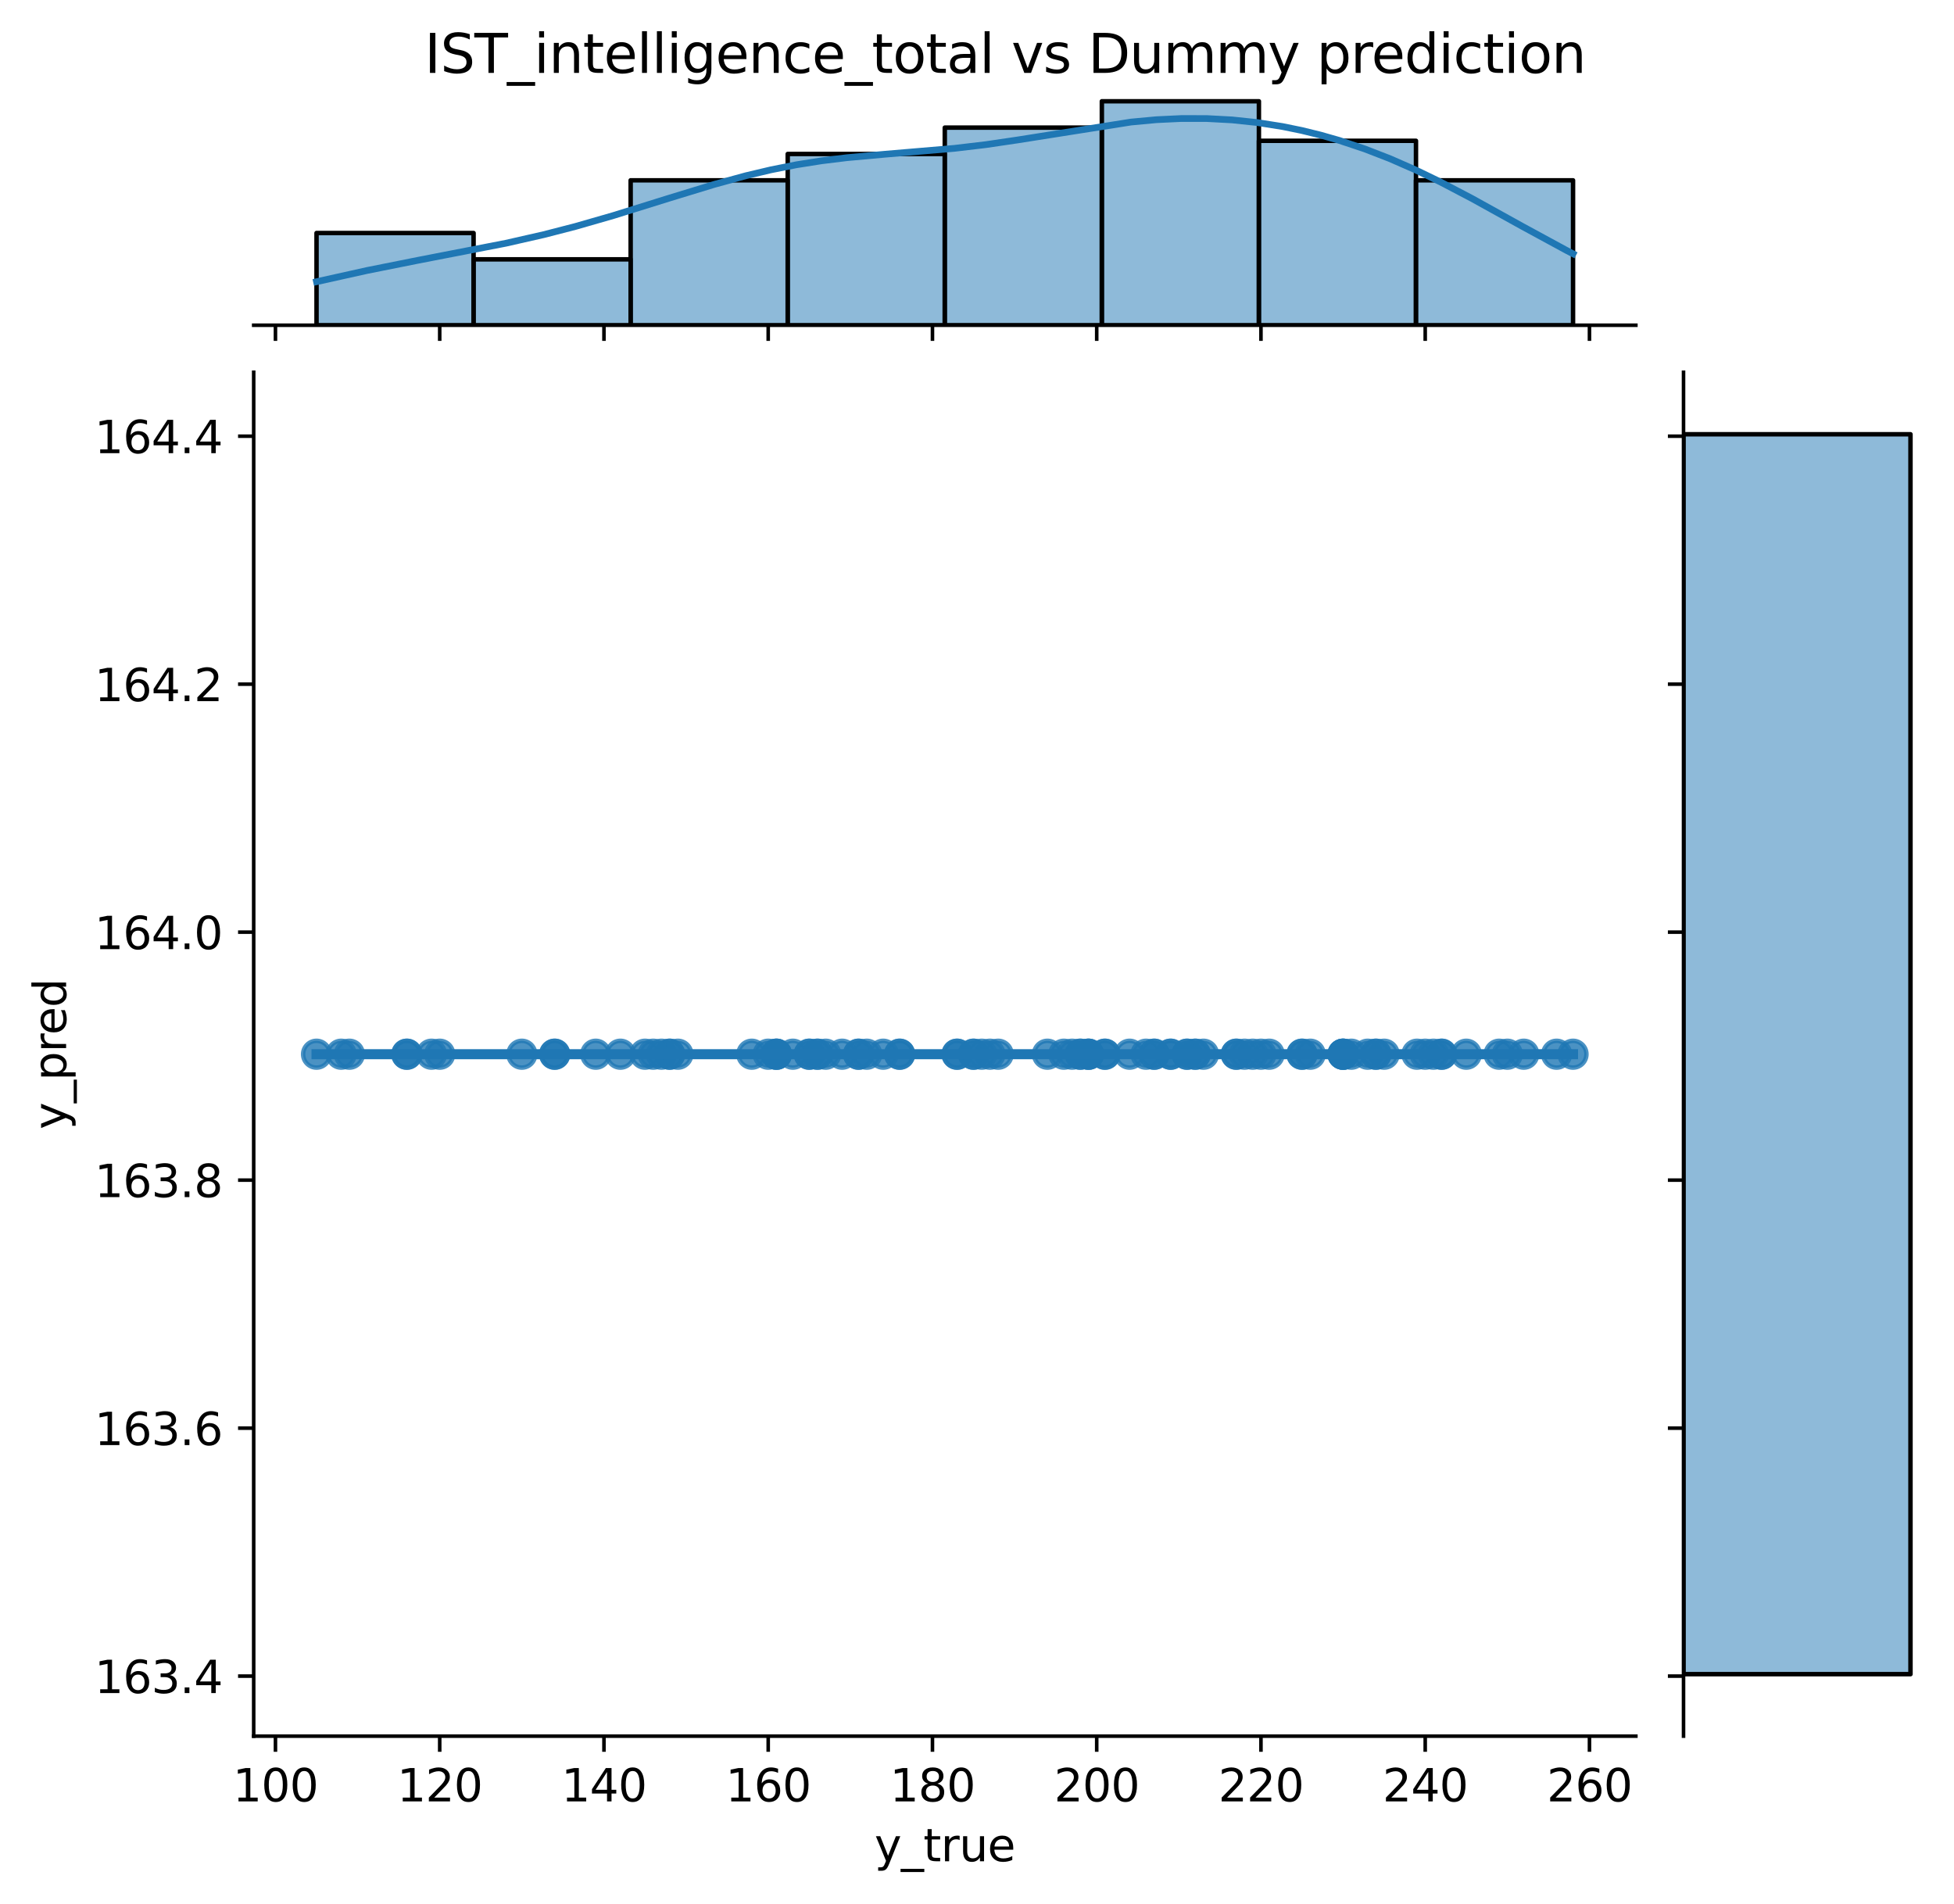 <?xml version="1.0" encoding="utf-8" standalone="no"?>
<!DOCTYPE svg PUBLIC "-//W3C//DTD SVG 1.1//EN"
  "http://www.w3.org/Graphics/SVG/1.1/DTD/svg11.dtd">
<svg xmlns:xlink="http://www.w3.org/1999/xlink" width="437.363pt" height="426.156pt" viewBox="0 0 437.363 426.156" xmlns="http://www.w3.org/2000/svg" version="1.1">
 <defs>
  <style type="text/css">*{stroke-linejoin: round; stroke-linecap: butt}</style>
 </defs>
 <g id="figure_1">
  <g id="patch_1">
   <path d="M 0 426.156 
L 437.363 426.156 
L 437.363 0 
L 0 0 
z
" style="fill: #ffffff"/>
  </g>
  <g id="axes_1">
   <g id="patch_2">
    <path d="M 56.784 388.6 
L 366.155 388.6 
L 366.155 83.321 
L 56.784 83.321 
z
" style="fill: #ffffff"/>
   </g>
   <g id="PathCollection_1">
    <defs>
     <path id="mf4248e9859" d="M 0 3 
C 0.796 3 1.559 2.684 2.121 2.121 
C 2.684 1.559 3 0.796 3 0 
C 3 -0.796 2.684 -1.559 2.121 -2.121 
C 1.559 -2.684 0.796 -3 0 -3 
C -0.796 -3 -1.559 -2.684 -2.121 -2.121 
C -2.684 -1.559 -3 -0.796 -3 0 
C -3 0.796 -2.684 1.559 -2.121 2.121 
C -1.559 2.684 -0.796 3 0 3 
z
" style="stroke: #1f77b4; stroke-opacity: 0.8"/>
    </defs>
    <g clip-path="url(#p739bf7dec8)">
     <use xlink:href="#mf4248e9859" x="320.843" y="235.961" style="fill: #1f77b4; fill-opacity: 0.8; stroke: #1f77b4; stroke-opacity: 0.8"/>
     <use xlink:href="#mf4248e9859" x="184.816" y="235.961" style="fill: #1f77b4; fill-opacity: 0.8; stroke: #1f77b4; stroke-opacity: 0.8"/>
     <use xlink:href="#mf4248e9859" x="239.962" y="235.961" style="fill: #1f77b4; fill-opacity: 0.8; stroke: #1f77b4; stroke-opacity: 0.8"/>
     <use xlink:href="#mf4248e9859" x="238.124" y="235.961" style="fill: #1f77b4; fill-opacity: 0.8; stroke: #1f77b4; stroke-opacity: 0.8"/>
     <use xlink:href="#mf4248e9859" x="322.682" y="235.961" style="fill: #1f77b4; fill-opacity: 0.8; stroke: #1f77b4; stroke-opacity: 0.8"/>
     <use xlink:href="#mf4248e9859" x="148.052" y="235.961" style="fill: #1f77b4; fill-opacity: 0.8; stroke: #1f77b4; stroke-opacity: 0.8"/>
     <use xlink:href="#mf4248e9859" x="335.549" y="235.961" style="fill: #1f77b4; fill-opacity: 0.8; stroke: #1f77b4; stroke-opacity: 0.8"/>
     <use xlink:href="#mf4248e9859" x="300.623" y="235.961" style="fill: #1f77b4; fill-opacity: 0.8; stroke: #1f77b4; stroke-opacity: 0.8"/>
     <use xlink:href="#mf4248e9859" x="151.728" y="235.961" style="fill: #1f77b4; fill-opacity: 0.8; stroke: #1f77b4; stroke-opacity: 0.8"/>
     <use xlink:href="#mf4248e9859" x="91.067" y="235.961" style="fill: #1f77b4; fill-opacity: 0.8; stroke: #1f77b4; stroke-opacity: 0.8"/>
     <use xlink:href="#mf4248e9859" x="177.463" y="235.961" style="fill: #1f77b4; fill-opacity: 0.8; stroke: #1f77b4; stroke-opacity: 0.8"/>
     <use xlink:href="#mf4248e9859" x="280.403" y="235.961" style="fill: #1f77b4; fill-opacity: 0.8; stroke: #1f77b4; stroke-opacity: 0.8"/>
     <use xlink:href="#mf4248e9859" x="201.36" y="235.961" style="fill: #1f77b4; fill-opacity: 0.8; stroke: #1f77b4; stroke-opacity: 0.8"/>
     <use xlink:href="#mf4248e9859" x="276.726" y="235.961" style="fill: #1f77b4; fill-opacity: 0.8; stroke: #1f77b4; stroke-opacity: 0.8"/>
     <use xlink:href="#mf4248e9859" x="309.814" y="235.961" style="fill: #1f77b4; fill-opacity: 0.8; stroke: #1f77b4; stroke-opacity: 0.8"/>
     <use xlink:href="#mf4248e9859" x="76.361" y="235.961" style="fill: #1f77b4; fill-opacity: 0.8; stroke: #1f77b4; stroke-opacity: 0.8"/>
     <use xlink:href="#mf4248e9859" x="252.83" y="235.961" style="fill: #1f77b4; fill-opacity: 0.8; stroke: #1f77b4; stroke-opacity: 0.8"/>
     <use xlink:href="#mf4248e9859" x="337.387" y="235.961" style="fill: #1f77b4; fill-opacity: 0.8; stroke: #1f77b4; stroke-opacity: 0.8"/>
     <use xlink:href="#mf4248e9859" x="234.447" y="235.961" style="fill: #1f77b4; fill-opacity: 0.8; stroke: #1f77b4; stroke-opacity: 0.8"/>
     <use xlink:href="#mf4248e9859" x="78.2" y="235.961" style="fill: #1f77b4; fill-opacity: 0.8; stroke: #1f77b4; stroke-opacity: 0.8"/>
     <use xlink:href="#mf4248e9859" x="201.36" y="235.961" style="fill: #1f77b4; fill-opacity: 0.8; stroke: #1f77b4; stroke-opacity: 0.8"/>
     <use xlink:href="#mf4248e9859" x="278.565" y="235.961" style="fill: #1f77b4; fill-opacity: 0.8; stroke: #1f77b4; stroke-opacity: 0.8"/>
     <use xlink:href="#mf4248e9859" x="197.683" y="235.961" style="fill: #1f77b4; fill-opacity: 0.8; stroke: #1f77b4; stroke-opacity: 0.8"/>
     <use xlink:href="#mf4248e9859" x="171.948" y="235.961" style="fill: #1f77b4; fill-opacity: 0.8; stroke: #1f77b4; stroke-opacity: 0.8"/>
     <use xlink:href="#mf4248e9859" x="267.535" y="235.961" style="fill: #1f77b4; fill-opacity: 0.8; stroke: #1f77b4; stroke-opacity: 0.8"/>
     <use xlink:href="#mf4248e9859" x="194.007" y="235.961" style="fill: #1f77b4; fill-opacity: 0.8; stroke: #1f77b4; stroke-opacity: 0.8"/>
     <use xlink:href="#mf4248e9859" x="182.978" y="235.961" style="fill: #1f77b4; fill-opacity: 0.8; stroke: #1f77b4; stroke-opacity: 0.8"/>
     <use xlink:href="#mf4248e9859" x="214.227" y="235.961" style="fill: #1f77b4; fill-opacity: 0.8; stroke: #1f77b4; stroke-opacity: 0.8"/>
     <use xlink:href="#mf4248e9859" x="149.89" y="235.961" style="fill: #1f77b4; fill-opacity: 0.8; stroke: #1f77b4; stroke-opacity: 0.8"/>
     <use xlink:href="#mf4248e9859" x="276.726" y="235.961" style="fill: #1f77b4; fill-opacity: 0.8; stroke: #1f77b4; stroke-opacity: 0.8"/>
     <use xlink:href="#mf4248e9859" x="300.623" y="235.961" style="fill: #1f77b4; fill-opacity: 0.8; stroke: #1f77b4; stroke-opacity: 0.8"/>
     <use xlink:href="#mf4248e9859" x="300.623" y="235.961" style="fill: #1f77b4; fill-opacity: 0.8; stroke: #1f77b4; stroke-opacity: 0.8"/>
     <use xlink:href="#mf4248e9859" x="173.787" y="235.961" style="fill: #1f77b4; fill-opacity: 0.8; stroke: #1f77b4; stroke-opacity: 0.8"/>
     <use xlink:href="#mf4248e9859" x="243.639" y="235.961" style="fill: #1f77b4; fill-opacity: 0.8; stroke: #1f77b4; stroke-opacity: 0.8"/>
     <use xlink:href="#mf4248e9859" x="307.976" y="235.961" style="fill: #1f77b4; fill-opacity: 0.8; stroke: #1f77b4; stroke-opacity: 0.8"/>
     <use xlink:href="#mf4248e9859" x="317.167" y="235.961" style="fill: #1f77b4; fill-opacity: 0.8; stroke: #1f77b4; stroke-opacity: 0.8"/>
     <use xlink:href="#mf4248e9859" x="293.27" y="235.961" style="fill: #1f77b4; fill-opacity: 0.8; stroke: #1f77b4; stroke-opacity: 0.8"/>
     <use xlink:href="#mf4248e9859" x="319.005" y="235.961" style="fill: #1f77b4; fill-opacity: 0.8; stroke: #1f77b4; stroke-opacity: 0.8"/>
     <use xlink:href="#mf4248e9859" x="149.89" y="235.961" style="fill: #1f77b4; fill-opacity: 0.8; stroke: #1f77b4; stroke-opacity: 0.8"/>
     <use xlink:href="#mf4248e9859" x="307.976" y="235.961" style="fill: #1f77b4; fill-opacity: 0.8; stroke: #1f77b4; stroke-opacity: 0.8"/>
     <use xlink:href="#mf4248e9859" x="291.432" y="235.961" style="fill: #1f77b4; fill-opacity: 0.8; stroke: #1f77b4; stroke-opacity: 0.8"/>
     <use xlink:href="#mf4248e9859" x="267.535" y="235.961" style="fill: #1f77b4; fill-opacity: 0.8; stroke: #1f77b4; stroke-opacity: 0.8"/>
     <use xlink:href="#mf4248e9859" x="124.155" y="235.961" style="fill: #1f77b4; fill-opacity: 0.8; stroke: #1f77b4; stroke-opacity: 0.8"/>
     <use xlink:href="#mf4248e9859" x="223.418" y="235.961" style="fill: #1f77b4; fill-opacity: 0.8; stroke: #1f77b4; stroke-opacity: 0.8"/>
     <use xlink:href="#mf4248e9859" x="262.021" y="235.961" style="fill: #1f77b4; fill-opacity: 0.8; stroke: #1f77b4; stroke-opacity: 0.8"/>
     <use xlink:href="#mf4248e9859" x="322.682" y="235.961" style="fill: #1f77b4; fill-opacity: 0.8; stroke: #1f77b4; stroke-opacity: 0.8"/>
     <use xlink:href="#mf4248e9859" x="241.8" y="235.961" style="fill: #1f77b4; fill-opacity: 0.8; stroke: #1f77b4; stroke-opacity: 0.8"/>
     <use xlink:href="#mf4248e9859" x="181.139" y="235.961" style="fill: #1f77b4; fill-opacity: 0.8; stroke: #1f77b4; stroke-opacity: 0.8"/>
     <use xlink:href="#mf4248e9859" x="352.093" y="235.961" style="fill: #1f77b4; fill-opacity: 0.8; stroke: #1f77b4; stroke-opacity: 0.8"/>
     <use xlink:href="#mf4248e9859" x="262.021" y="235.961" style="fill: #1f77b4; fill-opacity: 0.8; stroke: #1f77b4; stroke-opacity: 0.8"/>
     <use xlink:href="#mf4248e9859" x="243.639" y="235.961" style="fill: #1f77b4; fill-opacity: 0.8; stroke: #1f77b4; stroke-opacity: 0.8"/>
     <use xlink:href="#mf4248e9859" x="247.315" y="235.961" style="fill: #1f77b4; fill-opacity: 0.8; stroke: #1f77b4; stroke-opacity: 0.8"/>
     <use xlink:href="#mf4248e9859" x="328.196" y="235.961" style="fill: #1f77b4; fill-opacity: 0.8; stroke: #1f77b4; stroke-opacity: 0.8"/>
     <use xlink:href="#mf4248e9859" x="256.506" y="235.961" style="fill: #1f77b4; fill-opacity: 0.8; stroke: #1f77b4; stroke-opacity: 0.8"/>
     <use xlink:href="#mf4248e9859" x="258.344" y="235.961" style="fill: #1f77b4; fill-opacity: 0.8; stroke: #1f77b4; stroke-opacity: 0.8"/>
     <use xlink:href="#mf4248e9859" x="181.139" y="235.961" style="fill: #1f77b4; fill-opacity: 0.8; stroke: #1f77b4; stroke-opacity: 0.8"/>
     <use xlink:href="#mf4248e9859" x="214.227" y="235.961" style="fill: #1f77b4; fill-opacity: 0.8; stroke: #1f77b4; stroke-opacity: 0.8"/>
     <use xlink:href="#mf4248e9859" x="146.213" y="235.961" style="fill: #1f77b4; fill-opacity: 0.8; stroke: #1f77b4; stroke-opacity: 0.8"/>
     <use xlink:href="#mf4248e9859" x="241.8" y="235.961" style="fill: #1f77b4; fill-opacity: 0.8; stroke: #1f77b4; stroke-opacity: 0.8"/>
     <use xlink:href="#mf4248e9859" x="291.432" y="235.961" style="fill: #1f77b4; fill-opacity: 0.8; stroke: #1f77b4; stroke-opacity: 0.8"/>
     <use xlink:href="#mf4248e9859" x="96.582" y="235.961" style="fill: #1f77b4; fill-opacity: 0.8; stroke: #1f77b4; stroke-opacity: 0.8"/>
     <use xlink:href="#mf4248e9859" x="217.904" y="235.961" style="fill: #1f77b4; fill-opacity: 0.8; stroke: #1f77b4; stroke-opacity: 0.8"/>
     <use xlink:href="#mf4248e9859" x="70.847" y="235.961" style="fill: #1f77b4; fill-opacity: 0.8; stroke: #1f77b4; stroke-opacity: 0.8"/>
     <use xlink:href="#mf4248e9859" x="282.241" y="235.961" style="fill: #1f77b4; fill-opacity: 0.8; stroke: #1f77b4; stroke-opacity: 0.8"/>
     <use xlink:href="#mf4248e9859" x="91.067" y="235.961" style="fill: #1f77b4; fill-opacity: 0.8; stroke: #1f77b4; stroke-opacity: 0.8"/>
     <use xlink:href="#mf4248e9859" x="192.169" y="235.961" style="fill: #1f77b4; fill-opacity: 0.8; stroke: #1f77b4; stroke-opacity: 0.8"/>
     <use xlink:href="#mf4248e9859" x="192.169" y="235.961" style="fill: #1f77b4; fill-opacity: 0.8; stroke: #1f77b4; stroke-opacity: 0.8"/>
     <use xlink:href="#mf4248e9859" x="341.064" y="235.961" style="fill: #1f77b4; fill-opacity: 0.8; stroke: #1f77b4; stroke-opacity: 0.8"/>
     <use xlink:href="#mf4248e9859" x="188.492" y="235.961" style="fill: #1f77b4; fill-opacity: 0.8; stroke: #1f77b4; stroke-opacity: 0.8"/>
     <use xlink:href="#mf4248e9859" x="348.417" y="235.961" style="fill: #1f77b4; fill-opacity: 0.8; stroke: #1f77b4; stroke-opacity: 0.8"/>
     <use xlink:href="#mf4248e9859" x="173.787" y="235.961" style="fill: #1f77b4; fill-opacity: 0.8; stroke: #1f77b4; stroke-opacity: 0.8"/>
     <use xlink:href="#mf4248e9859" x="98.42" y="235.961" style="fill: #1f77b4; fill-opacity: 0.8; stroke: #1f77b4; stroke-opacity: 0.8"/>
     <use xlink:href="#mf4248e9859" x="168.272" y="235.961" style="fill: #1f77b4; fill-opacity: 0.8; stroke: #1f77b4; stroke-opacity: 0.8"/>
     <use xlink:href="#mf4248e9859" x="302.461" y="235.961" style="fill: #1f77b4; fill-opacity: 0.8; stroke: #1f77b4; stroke-opacity: 0.8"/>
     <use xlink:href="#mf4248e9859" x="182.978" y="235.961" style="fill: #1f77b4; fill-opacity: 0.8; stroke: #1f77b4; stroke-opacity: 0.8"/>
     <use xlink:href="#mf4248e9859" x="269.374" y="235.961" style="fill: #1f77b4; fill-opacity: 0.8; stroke: #1f77b4; stroke-opacity: 0.8"/>
     <use xlink:href="#mf4248e9859" x="247.315" y="235.961" style="fill: #1f77b4; fill-opacity: 0.8; stroke: #1f77b4; stroke-opacity: 0.8"/>
     <use xlink:href="#mf4248e9859" x="124.155" y="235.961" style="fill: #1f77b4; fill-opacity: 0.8; stroke: #1f77b4; stroke-opacity: 0.8"/>
     <use xlink:href="#mf4248e9859" x="144.375" y="235.961" style="fill: #1f77b4; fill-opacity: 0.8; stroke: #1f77b4; stroke-opacity: 0.8"/>
     <use xlink:href="#mf4248e9859" x="116.802" y="235.961" style="fill: #1f77b4; fill-opacity: 0.8; stroke: #1f77b4; stroke-opacity: 0.8"/>
     <use xlink:href="#mf4248e9859" x="243.639" y="235.961" style="fill: #1f77b4; fill-opacity: 0.8; stroke: #1f77b4; stroke-opacity: 0.8"/>
     <use xlink:href="#mf4248e9859" x="265.697" y="235.961" style="fill: #1f77b4; fill-opacity: 0.8; stroke: #1f77b4; stroke-opacity: 0.8"/>
     <use xlink:href="#mf4248e9859" x="300.623" y="235.961" style="fill: #1f77b4; fill-opacity: 0.8; stroke: #1f77b4; stroke-opacity: 0.8"/>
     <use xlink:href="#mf4248e9859" x="138.861" y="235.961" style="fill: #1f77b4; fill-opacity: 0.8; stroke: #1f77b4; stroke-opacity: 0.8"/>
     <use xlink:href="#mf4248e9859" x="306.138" y="235.961" style="fill: #1f77b4; fill-opacity: 0.8; stroke: #1f77b4; stroke-opacity: 0.8"/>
     <use xlink:href="#mf4248e9859" x="173.787" y="235.961" style="fill: #1f77b4; fill-opacity: 0.8; stroke: #1f77b4; stroke-opacity: 0.8"/>
     <use xlink:href="#mf4248e9859" x="219.742" y="235.961" style="fill: #1f77b4; fill-opacity: 0.8; stroke: #1f77b4; stroke-opacity: 0.8"/>
     <use xlink:href="#mf4248e9859" x="133.346" y="235.961" style="fill: #1f77b4; fill-opacity: 0.8; stroke: #1f77b4; stroke-opacity: 0.8"/>
     <use xlink:href="#mf4248e9859" x="258.344" y="235.961" style="fill: #1f77b4; fill-opacity: 0.8; stroke: #1f77b4; stroke-opacity: 0.8"/>
     <use xlink:href="#mf4248e9859" x="217.904" y="235.961" style="fill: #1f77b4; fill-opacity: 0.8; stroke: #1f77b4; stroke-opacity: 0.8"/>
     <use xlink:href="#mf4248e9859" x="284.079" y="235.961" style="fill: #1f77b4; fill-opacity: 0.8; stroke: #1f77b4; stroke-opacity: 0.8"/>
     <use xlink:href="#mf4248e9859" x="221.58" y="235.961" style="fill: #1f77b4; fill-opacity: 0.8; stroke: #1f77b4; stroke-opacity: 0.8"/>
     <use xlink:href="#mf4248e9859" x="265.697" y="235.961" style="fill: #1f77b4; fill-opacity: 0.8; stroke: #1f77b4; stroke-opacity: 0.8"/>
    </g>
   </g>
   <g id="PolyCollection_1">
    <path d="M 70.847 235.961 
L 70.847 235.961 
L 73.688 235.961 
L 76.528 235.961 
L 79.369 235.961 
L 82.21 235.961 
L 85.051 235.961 
L 87.892 235.961 
L 90.733 235.961 
L 93.574 235.961 
L 96.415 235.961 
L 99.255 235.961 
L 102.096 235.961 
L 104.937 235.961 
L 107.778 235.961 
L 110.619 235.961 
L 113.46 235.961 
L 116.301 235.961 
L 119.142 235.961 
L 121.982 235.961 
L 124.823 235.961 
L 127.664 235.961 
L 130.505 235.961 
L 133.346 235.961 
L 136.187 235.961 
L 139.028 235.961 
L 141.868 235.961 
L 144.709 235.961 
L 147.55 235.961 
L 150.391 235.961 
L 153.232 235.961 
L 156.073 235.961 
L 158.914 235.961 
L 161.755 235.961 
L 164.595 235.961 
L 167.436 235.961 
L 170.277 235.961 
L 173.118 235.961 
L 175.959 235.961 
L 178.8 235.961 
L 181.641 235.961 
L 184.482 235.961 
L 187.322 235.961 
L 190.163 235.961 
L 193.004 235.961 
L 195.845 235.961 
L 198.686 235.961 
L 201.527 235.961 
L 204.368 235.961 
L 207.209 235.961 
L 210.049 235.961 
L 212.89 235.961 
L 215.731 235.961 
L 218.572 235.961 
L 221.413 235.961 
L 224.254 235.961 
L 227.095 235.961 
L 229.936 235.961 
L 232.776 235.961 
L 235.617 235.961 
L 238.458 235.961 
L 241.299 235.961 
L 244.14 235.961 
L 246.981 235.961 
L 249.822 235.961 
L 252.663 235.961 
L 255.503 235.961 
L 258.344 235.961 
L 261.185 235.961 
L 264.026 235.961 
L 266.867 235.961 
L 269.708 235.961 
L 272.549 235.961 
L 275.389 235.961 
L 278.23 235.961 
L 281.071 235.961 
L 283.912 235.961 
L 286.753 235.961 
L 289.594 235.961 
L 292.435 235.961 
L 295.276 235.961 
L 298.116 235.961 
L 300.957 235.961 
L 303.798 235.961 
L 306.639 235.961 
L 309.48 235.961 
L 312.321 235.961 
L 315.162 235.961 
L 318.003 235.961 
L 320.843 235.961 
L 323.684 235.961 
L 326.525 235.961 
L 329.366 235.961 
L 332.207 235.961 
L 335.048 235.961 
L 337.889 235.961 
L 340.73 235.961 
L 343.57 235.961 
L 346.411 235.961 
L 349.252 235.961 
L 352.093 235.961 
L 352.093 235.961 
L 352.093 235.961 
L 349.252 235.961 
L 346.411 235.961 
L 343.57 235.961 
L 340.73 235.961 
L 337.889 235.961 
L 335.048 235.961 
L 332.207 235.961 
L 329.366 235.961 
L 326.525 235.961 
L 323.684 235.961 
L 320.843 235.961 
L 318.003 235.961 
L 315.162 235.961 
L 312.321 235.961 
L 309.48 235.961 
L 306.639 235.961 
L 303.798 235.961 
L 300.957 235.961 
L 298.116 235.961 
L 295.276 235.961 
L 292.435 235.961 
L 289.594 235.961 
L 286.753 235.961 
L 283.912 235.961 
L 281.071 235.961 
L 278.23 235.961 
L 275.389 235.961 
L 272.549 235.961 
L 269.708 235.961 
L 266.867 235.961 
L 264.026 235.961 
L 261.185 235.961 
L 258.344 235.961 
L 255.503 235.961 
L 252.663 235.961 
L 249.822 235.961 
L 246.981 235.961 
L 244.14 235.961 
L 241.299 235.961 
L 238.458 235.961 
L 235.617 235.961 
L 232.776 235.961 
L 229.936 235.961 
L 227.095 235.961 
L 224.254 235.961 
L 221.413 235.961 
L 218.572 235.961 
L 215.731 235.961 
L 212.89 235.961 
L 210.049 235.961 
L 207.209 235.961 
L 204.368 235.961 
L 201.527 235.961 
L 198.686 235.961 
L 195.845 235.961 
L 193.004 235.961 
L 190.163 235.961 
L 187.322 235.961 
L 184.482 235.961 
L 181.641 235.961 
L 178.8 235.961 
L 175.959 235.961 
L 173.118 235.961 
L 170.277 235.961 
L 167.436 235.961 
L 164.595 235.961 
L 161.755 235.961 
L 158.914 235.961 
L 156.073 235.961 
L 153.232 235.961 
L 150.391 235.961 
L 147.55 235.961 
L 144.709 235.961 
L 141.868 235.961 
L 139.028 235.961 
L 136.187 235.961 
L 133.346 235.961 
L 130.505 235.961 
L 127.664 235.961 
L 124.823 235.961 
L 121.982 235.961 
L 119.142 235.961 
L 116.301 235.961 
L 113.46 235.961 
L 110.619 235.961 
L 107.778 235.961 
L 104.937 235.961 
L 102.096 235.961 
L 99.255 235.961 
L 96.415 235.961 
L 93.574 235.961 
L 90.733 235.961 
L 87.892 235.961 
L 85.051 235.961 
L 82.21 235.961 
L 79.369 235.961 
L 76.528 235.961 
L 73.688 235.961 
L 70.847 235.961 
z
" clip-path="url(#p739bf7dec8)" style="fill: #1f77b4; fill-opacity: 0.15"/>
   </g>
   <g id="matplotlib.axis_1">
    <g id="xtick_1">
     <g id="line2d_1">
      <defs>
       <path id="m38b2add5da" d="M 0 0 
L 0 3.5 
" style="stroke: #000000; stroke-width: 0.8"/>
      </defs>
      <g>
       <use xlink:href="#m38b2add5da" x="61.656" y="388.6" style="stroke: #000000; stroke-width: 0.8"/>
      </g>
     </g>
     <g id="text_1">
      <!-- 100 -->
      <g transform="translate(52.112 403.198) scale(0.1 -0.1)">
       <defs>
        <path id="DejaVuSans-31" d="M 794 531 
L 1825 531 
L 1825 4091 
L 703 3866 
L 703 4441 
L 1819 4666 
L 2450 4666 
L 2450 531 
L 3481 531 
L 3481 0 
L 794 0 
L 794 531 
z
" transform="scale(0.016)"/>
        <path id="DejaVuSans-30" d="M 2034 4250 
Q 1547 4250 1301 3770 
Q 1056 3291 1056 2328 
Q 1056 1369 1301 889 
Q 1547 409 2034 409 
Q 2525 409 2770 889 
Q 3016 1369 3016 2328 
Q 3016 3291 2770 3770 
Q 2525 4250 2034 4250 
z
M 2034 4750 
Q 2819 4750 3233 4129 
Q 3647 3509 3647 2328 
Q 3647 1150 3233 529 
Q 2819 -91 2034 -91 
Q 1250 -91 836 529 
Q 422 1150 422 2328 
Q 422 3509 836 4129 
Q 1250 4750 2034 4750 
z
" transform="scale(0.016)"/>
       </defs>
       <use xlink:href="#DejaVuSans-31"/>
       <use xlink:href="#DejaVuSans-30" x="63.623"/>
       <use xlink:href="#DejaVuSans-30" x="127.246"/>
      </g>
     </g>
    </g>
    <g id="xtick_2">
     <g id="line2d_2">
      <g>
       <use xlink:href="#m38b2add5da" x="98.42" y="388.6" style="stroke: #000000; stroke-width: 0.8"/>
      </g>
     </g>
     <g id="text_2">
      <!-- 120 -->
      <g transform="translate(88.876 403.198) scale(0.1 -0.1)">
       <defs>
        <path id="DejaVuSans-32" d="M 1228 531 
L 3431 531 
L 3431 0 
L 469 0 
L 469 531 
Q 828 903 1448 1529 
Q 2069 2156 2228 2338 
Q 2531 2678 2651 2914 
Q 2772 3150 2772 3378 
Q 2772 3750 2511 3984 
Q 2250 4219 1831 4219 
Q 1534 4219 1204 4116 
Q 875 4013 500 3803 
L 500 4441 
Q 881 4594 1212 4672 
Q 1544 4750 1819 4750 
Q 2544 4750 2975 4387 
Q 3406 4025 3406 3419 
Q 3406 3131 3298 2873 
Q 3191 2616 2906 2266 
Q 2828 2175 2409 1742 
Q 1991 1309 1228 531 
z
" transform="scale(0.016)"/>
       </defs>
       <use xlink:href="#DejaVuSans-31"/>
       <use xlink:href="#DejaVuSans-32" x="63.623"/>
       <use xlink:href="#DejaVuSans-30" x="127.246"/>
      </g>
     </g>
    </g>
    <g id="xtick_3">
     <g id="line2d_3">
      <g>
       <use xlink:href="#m38b2add5da" x="135.184" y="388.6" style="stroke: #000000; stroke-width: 0.8"/>
      </g>
     </g>
     <g id="text_3">
      <!-- 140 -->
      <g transform="translate(125.64 403.198) scale(0.1 -0.1)">
       <defs>
        <path id="DejaVuSans-34" d="M 2419 4116 
L 825 1625 
L 2419 1625 
L 2419 4116 
z
M 2253 4666 
L 3047 4666 
L 3047 1625 
L 3713 1625 
L 3713 1100 
L 3047 1100 
L 3047 0 
L 2419 0 
L 2419 1100 
L 313 1100 
L 313 1709 
L 2253 4666 
z
" transform="scale(0.016)"/>
       </defs>
       <use xlink:href="#DejaVuSans-31"/>
       <use xlink:href="#DejaVuSans-34" x="63.623"/>
       <use xlink:href="#DejaVuSans-30" x="127.246"/>
      </g>
     </g>
    </g>
    <g id="xtick_4">
     <g id="line2d_4">
      <g>
       <use xlink:href="#m38b2add5da" x="171.948" y="388.6" style="stroke: #000000; stroke-width: 0.8"/>
      </g>
     </g>
     <g id="text_4">
      <!-- 160 -->
      <g transform="translate(162.405 403.198) scale(0.1 -0.1)">
       <defs>
        <path id="DejaVuSans-36" d="M 2113 2584 
Q 1688 2584 1439 2293 
Q 1191 2003 1191 1497 
Q 1191 994 1439 701 
Q 1688 409 2113 409 
Q 2538 409 2786 701 
Q 3034 994 3034 1497 
Q 3034 2003 2786 2293 
Q 2538 2584 2113 2584 
z
M 3366 4563 
L 3366 3988 
Q 3128 4100 2886 4159 
Q 2644 4219 2406 4219 
Q 1781 4219 1451 3797 
Q 1122 3375 1075 2522 
Q 1259 2794 1537 2939 
Q 1816 3084 2150 3084 
Q 2853 3084 3261 2657 
Q 3669 2231 3669 1497 
Q 3669 778 3244 343 
Q 2819 -91 2113 -91 
Q 1303 -91 875 529 
Q 447 1150 447 2328 
Q 447 3434 972 4092 
Q 1497 4750 2381 4750 
Q 2619 4750 2861 4703 
Q 3103 4656 3366 4563 
z
" transform="scale(0.016)"/>
       </defs>
       <use xlink:href="#DejaVuSans-31"/>
       <use xlink:href="#DejaVuSans-36" x="63.623"/>
       <use xlink:href="#DejaVuSans-30" x="127.246"/>
      </g>
     </g>
    </g>
    <g id="xtick_5">
     <g id="line2d_5">
      <g>
       <use xlink:href="#m38b2add5da" x="208.713" y="388.6" style="stroke: #000000; stroke-width: 0.8"/>
      </g>
     </g>
     <g id="text_5">
      <!-- 180 -->
      <g transform="translate(199.169 403.198) scale(0.1 -0.1)">
       <defs>
        <path id="DejaVuSans-38" d="M 2034 2216 
Q 1584 2216 1326 1975 
Q 1069 1734 1069 1313 
Q 1069 891 1326 650 
Q 1584 409 2034 409 
Q 2484 409 2743 651 
Q 3003 894 3003 1313 
Q 3003 1734 2745 1975 
Q 2488 2216 2034 2216 
z
M 1403 2484 
Q 997 2584 770 2862 
Q 544 3141 544 3541 
Q 544 4100 942 4425 
Q 1341 4750 2034 4750 
Q 2731 4750 3128 4425 
Q 3525 4100 3525 3541 
Q 3525 3141 3298 2862 
Q 3072 2584 2669 2484 
Q 3125 2378 3379 2068 
Q 3634 1759 3634 1313 
Q 3634 634 3220 271 
Q 2806 -91 2034 -91 
Q 1263 -91 848 271 
Q 434 634 434 1313 
Q 434 1759 690 2068 
Q 947 2378 1403 2484 
z
M 1172 3481 
Q 1172 3119 1398 2916 
Q 1625 2713 2034 2713 
Q 2441 2713 2670 2916 
Q 2900 3119 2900 3481 
Q 2900 3844 2670 4047 
Q 2441 4250 2034 4250 
Q 1625 4250 1398 4047 
Q 1172 3844 1172 3481 
z
" transform="scale(0.016)"/>
       </defs>
       <use xlink:href="#DejaVuSans-31"/>
       <use xlink:href="#DejaVuSans-38" x="63.623"/>
       <use xlink:href="#DejaVuSans-30" x="127.246"/>
      </g>
     </g>
    </g>
    <g id="xtick_6">
     <g id="line2d_6">
      <g>
       <use xlink:href="#m38b2add5da" x="245.477" y="388.6" style="stroke: #000000; stroke-width: 0.8"/>
      </g>
     </g>
     <g id="text_6">
      <!-- 200 -->
      <g transform="translate(235.933 403.198) scale(0.1 -0.1)">
       <use xlink:href="#DejaVuSans-32"/>
       <use xlink:href="#DejaVuSans-30" x="63.623"/>
       <use xlink:href="#DejaVuSans-30" x="127.246"/>
      </g>
     </g>
    </g>
    <g id="xtick_7">
     <g id="line2d_7">
      <g>
       <use xlink:href="#m38b2add5da" x="282.241" y="388.6" style="stroke: #000000; stroke-width: 0.8"/>
      </g>
     </g>
     <g id="text_7">
      <!-- 220 -->
      <g transform="translate(272.697 403.198) scale(0.1 -0.1)">
       <use xlink:href="#DejaVuSans-32"/>
       <use xlink:href="#DejaVuSans-32" x="63.623"/>
       <use xlink:href="#DejaVuSans-30" x="127.246"/>
      </g>
     </g>
    </g>
    <g id="xtick_8">
     <g id="line2d_8">
      <g>
       <use xlink:href="#m38b2add5da" x="319.005" y="388.6" style="stroke: #000000; stroke-width: 0.8"/>
      </g>
     </g>
     <g id="text_8">
      <!-- 240 -->
      <g transform="translate(309.461 403.198) scale(0.1 -0.1)">
       <use xlink:href="#DejaVuSans-32"/>
       <use xlink:href="#DejaVuSans-34" x="63.623"/>
       <use xlink:href="#DejaVuSans-30" x="127.246"/>
      </g>
     </g>
    </g>
    <g id="xtick_9">
     <g id="line2d_9">
      <g>
       <use xlink:href="#m38b2add5da" x="355.769" y="388.6" style="stroke: #000000; stroke-width: 0.8"/>
      </g>
     </g>
     <g id="text_9">
      <!-- 260 -->
      <g transform="translate(346.226 403.198) scale(0.1 -0.1)">
       <use xlink:href="#DejaVuSans-32"/>
       <use xlink:href="#DejaVuSans-36" x="63.623"/>
       <use xlink:href="#DejaVuSans-30" x="127.246"/>
      </g>
     </g>
    </g>
    <g id="text_10">
     <!-- y_true -->
     <g transform="translate(195.75 416.598) scale(0.1 -0.1)">
      <defs>
       <path id="DejaVuSans-79" d="M 2059 -325 
Q 1816 -950 1584 -1140 
Q 1353 -1331 966 -1331 
L 506 -1331 
L 506 -850 
L 844 -850 
Q 1081 -850 1212 -737 
Q 1344 -625 1503 -206 
L 1606 56 
L 191 3500 
L 800 3500 
L 1894 763 
L 2988 3500 
L 3597 3500 
L 2059 -325 
z
" transform="scale(0.016)"/>
       <path id="DejaVuSans-5f" d="M 3263 -1063 
L 3263 -1509 
L -63 -1509 
L -63 -1063 
L 3263 -1063 
z
" transform="scale(0.016)"/>
       <path id="DejaVuSans-74" d="M 1172 4494 
L 1172 3500 
L 2356 3500 
L 2356 3053 
L 1172 3053 
L 1172 1153 
Q 1172 725 1289 603 
Q 1406 481 1766 481 
L 2356 481 
L 2356 0 
L 1766 0 
Q 1100 0 847 248 
Q 594 497 594 1153 
L 594 3053 
L 172 3053 
L 172 3500 
L 594 3500 
L 594 4494 
L 1172 4494 
z
" transform="scale(0.016)"/>
       <path id="DejaVuSans-72" d="M 2631 2963 
Q 2534 3019 2420 3045 
Q 2306 3072 2169 3072 
Q 1681 3072 1420 2755 
Q 1159 2438 1159 1844 
L 1159 0 
L 581 0 
L 581 3500 
L 1159 3500 
L 1159 2956 
Q 1341 3275 1631 3429 
Q 1922 3584 2338 3584 
Q 2397 3584 2469 3576 
Q 2541 3569 2628 3553 
L 2631 2963 
z
" transform="scale(0.016)"/>
       <path id="DejaVuSans-75" d="M 544 1381 
L 544 3500 
L 1119 3500 
L 1119 1403 
Q 1119 906 1312 657 
Q 1506 409 1894 409 
Q 2359 409 2629 706 
Q 2900 1003 2900 1516 
L 2900 3500 
L 3475 3500 
L 3475 0 
L 2900 0 
L 2900 538 
Q 2691 219 2414 64 
Q 2138 -91 1772 -91 
Q 1169 -91 856 284 
Q 544 659 544 1381 
z
M 1991 3584 
L 1991 3584 
z
" transform="scale(0.016)"/>
       <path id="DejaVuSans-65" d="M 3597 1894 
L 3597 1613 
L 953 1613 
Q 991 1019 1311 708 
Q 1631 397 2203 397 
Q 2534 397 2845 478 
Q 3156 559 3463 722 
L 3463 178 
Q 3153 47 2828 -22 
Q 2503 -91 2169 -91 
Q 1331 -91 842 396 
Q 353 884 353 1716 
Q 353 2575 817 3079 
Q 1281 3584 2069 3584 
Q 2775 3584 3186 3129 
Q 3597 2675 3597 1894 
z
M 3022 2063 
Q 3016 2534 2758 2815 
Q 2500 3097 2075 3097 
Q 1594 3097 1305 2825 
Q 1016 2553 972 2059 
L 3022 2063 
z
" transform="scale(0.016)"/>
      </defs>
      <use xlink:href="#DejaVuSans-79"/>
      <use xlink:href="#DejaVuSans-5f" x="59.18"/>
      <use xlink:href="#DejaVuSans-74" x="109.18"/>
      <use xlink:href="#DejaVuSans-72" x="148.389"/>
      <use xlink:href="#DejaVuSans-75" x="189.502"/>
      <use xlink:href="#DejaVuSans-65" x="252.881"/>
     </g>
    </g>
   </g>
   <g id="matplotlib.axis_2">
    <g id="ytick_1">
     <g id="line2d_10">
      <defs>
       <path id="m096a847987" d="M 0 0 
L -3.5 0 
" style="stroke: #000000; stroke-width: 0.8"/>
      </defs>
      <g>
       <use xlink:href="#m096a847987" x="56.784" y="375.157" style="stroke: #000000; stroke-width: 0.8"/>
      </g>
     </g>
     <g id="text_11">
      <!-- 163.4 -->
      <g transform="translate(21.156 378.956) scale(0.1 -0.1)">
       <defs>
        <path id="DejaVuSans-33" d="M 2597 2516 
Q 3050 2419 3304 2112 
Q 3559 1806 3559 1356 
Q 3559 666 3084 287 
Q 2609 -91 1734 -91 
Q 1441 -91 1130 -33 
Q 819 25 488 141 
L 488 750 
Q 750 597 1062 519 
Q 1375 441 1716 441 
Q 2309 441 2620 675 
Q 2931 909 2931 1356 
Q 2931 1769 2642 2001 
Q 2353 2234 1838 2234 
L 1294 2234 
L 1294 2753 
L 1863 2753 
Q 2328 2753 2575 2939 
Q 2822 3125 2822 3475 
Q 2822 3834 2567 4026 
Q 2313 4219 1838 4219 
Q 1578 4219 1281 4162 
Q 984 4106 628 3988 
L 628 4550 
Q 988 4650 1302 4700 
Q 1616 4750 1894 4750 
Q 2613 4750 3031 4423 
Q 3450 4097 3450 3541 
Q 3450 3153 3228 2886 
Q 3006 2619 2597 2516 
z
" transform="scale(0.016)"/>
        <path id="DejaVuSans-2e" d="M 684 794 
L 1344 794 
L 1344 0 
L 684 0 
L 684 794 
z
" transform="scale(0.016)"/>
       </defs>
       <use xlink:href="#DejaVuSans-31"/>
       <use xlink:href="#DejaVuSans-36" x="63.623"/>
       <use xlink:href="#DejaVuSans-33" x="127.246"/>
       <use xlink:href="#DejaVuSans-2e" x="190.869"/>
       <use xlink:href="#DejaVuSans-34" x="222.656"/>
      </g>
     </g>
    </g>
    <g id="ytick_2">
     <g id="line2d_11">
      <g>
       <use xlink:href="#m096a847987" x="56.784" y="319.652" style="stroke: #000000; stroke-width: 0.8"/>
      </g>
     </g>
     <g id="text_12">
      <!-- 163.6 -->
      <g transform="translate(21.156 323.451) scale(0.1 -0.1)">
       <use xlink:href="#DejaVuSans-31"/>
       <use xlink:href="#DejaVuSans-36" x="63.623"/>
       <use xlink:href="#DejaVuSans-33" x="127.246"/>
       <use xlink:href="#DejaVuSans-2e" x="190.869"/>
       <use xlink:href="#DejaVuSans-36" x="222.656"/>
      </g>
     </g>
    </g>
    <g id="ytick_3">
     <g id="line2d_12">
      <g>
       <use xlink:href="#m096a847987" x="56.784" y="264.146" style="stroke: #000000; stroke-width: 0.8"/>
      </g>
     </g>
     <g id="text_13">
      <!-- 163.8 -->
      <g transform="translate(21.156 267.946) scale(0.1 -0.1)">
       <use xlink:href="#DejaVuSans-31"/>
       <use xlink:href="#DejaVuSans-36" x="63.623"/>
       <use xlink:href="#DejaVuSans-33" x="127.246"/>
       <use xlink:href="#DejaVuSans-2e" x="190.869"/>
       <use xlink:href="#DejaVuSans-38" x="222.656"/>
      </g>
     </g>
    </g>
    <g id="ytick_4">
     <g id="line2d_13">
      <g>
       <use xlink:href="#m096a847987" x="56.784" y="208.641" style="stroke: #000000; stroke-width: 0.8"/>
      </g>
     </g>
     <g id="text_14">
      <!-- 164.0 -->
      <g transform="translate(21.156 212.44) scale(0.1 -0.1)">
       <use xlink:href="#DejaVuSans-31"/>
       <use xlink:href="#DejaVuSans-36" x="63.623"/>
       <use xlink:href="#DejaVuSans-34" x="127.246"/>
       <use xlink:href="#DejaVuSans-2e" x="190.869"/>
       <use xlink:href="#DejaVuSans-30" x="222.656"/>
      </g>
     </g>
    </g>
    <g id="ytick_5">
     <g id="line2d_14">
      <g>
       <use xlink:href="#m096a847987" x="56.784" y="153.136" style="stroke: #000000; stroke-width: 0.8"/>
      </g>
     </g>
     <g id="text_15">
      <!-- 164.2 -->
      <g transform="translate(21.156 156.935) scale(0.1 -0.1)">
       <use xlink:href="#DejaVuSans-31"/>
       <use xlink:href="#DejaVuSans-36" x="63.623"/>
       <use xlink:href="#DejaVuSans-34" x="127.246"/>
       <use xlink:href="#DejaVuSans-2e" x="190.869"/>
       <use xlink:href="#DejaVuSans-32" x="222.656"/>
      </g>
     </g>
    </g>
    <g id="ytick_6">
     <g id="line2d_15">
      <g>
       <use xlink:href="#m096a847987" x="56.784" y="97.631" style="stroke: #000000; stroke-width: 0.8"/>
      </g>
     </g>
     <g id="text_16">
      <!-- 164.4 -->
      <g transform="translate(21.156 101.43) scale(0.1 -0.1)">
       <use xlink:href="#DejaVuSans-31"/>
       <use xlink:href="#DejaVuSans-36" x="63.623"/>
       <use xlink:href="#DejaVuSans-34" x="127.246"/>
       <use xlink:href="#DejaVuSans-2e" x="190.869"/>
       <use xlink:href="#DejaVuSans-34" x="222.656"/>
      </g>
     </g>
    </g>
    <g id="text_17">
     <!-- y_pred -->
     <g transform="translate(14.798 252.788) rotate(-90) scale(0.1 -0.1)">
      <defs>
       <path id="DejaVuSans-70" d="M 1159 525 
L 1159 -1331 
L 581 -1331 
L 581 3500 
L 1159 3500 
L 1159 2969 
Q 1341 3281 1617 3432 
Q 1894 3584 2278 3584 
Q 2916 3584 3314 3078 
Q 3713 2572 3713 1747 
Q 3713 922 3314 415 
Q 2916 -91 2278 -91 
Q 1894 -91 1617 61 
Q 1341 213 1159 525 
z
M 3116 1747 
Q 3116 2381 2855 2742 
Q 2594 3103 2138 3103 
Q 1681 3103 1420 2742 
Q 1159 2381 1159 1747 
Q 1159 1113 1420 752 
Q 1681 391 2138 391 
Q 2594 391 2855 752 
Q 3116 1113 3116 1747 
z
" transform="scale(0.016)"/>
       <path id="DejaVuSans-64" d="M 2906 2969 
L 2906 4863 
L 3481 4863 
L 3481 0 
L 2906 0 
L 2906 525 
Q 2725 213 2448 61 
Q 2172 -91 1784 -91 
Q 1150 -91 751 415 
Q 353 922 353 1747 
Q 353 2572 751 3078 
Q 1150 3584 1784 3584 
Q 2172 3584 2448 3432 
Q 2725 3281 2906 2969 
z
M 947 1747 
Q 947 1113 1208 752 
Q 1469 391 1925 391 
Q 2381 391 2643 752 
Q 2906 1113 2906 1747 
Q 2906 2381 2643 2742 
Q 2381 3103 1925 3103 
Q 1469 3103 1208 2742 
Q 947 2381 947 1747 
z
" transform="scale(0.016)"/>
      </defs>
      <use xlink:href="#DejaVuSans-79"/>
      <use xlink:href="#DejaVuSans-5f" x="59.18"/>
      <use xlink:href="#DejaVuSans-70" x="109.18"/>
      <use xlink:href="#DejaVuSans-72" x="172.656"/>
      <use xlink:href="#DejaVuSans-65" x="211.52"/>
      <use xlink:href="#DejaVuSans-64" x="273.043"/>
     </g>
    </g>
   </g>
   <g id="line2d_16">
    <path d="M 70.847 235.961 
L 73.688 235.961 
L 76.528 235.961 
L 79.369 235.961 
L 82.21 235.961 
L 85.051 235.961 
L 87.892 235.961 
L 90.733 235.961 
L 93.574 235.961 
L 96.415 235.961 
L 99.255 235.961 
L 102.096 235.961 
L 104.937 235.961 
L 107.778 235.961 
L 110.619 235.961 
L 113.46 235.961 
L 116.301 235.961 
L 119.142 235.961 
L 121.982 235.961 
L 124.823 235.961 
L 127.664 235.961 
L 130.505 235.961 
L 133.346 235.961 
L 136.187 235.961 
L 139.028 235.961 
L 141.868 235.961 
L 144.709 235.961 
L 147.55 235.961 
L 150.391 235.961 
L 153.232 235.961 
L 156.073 235.961 
L 158.914 235.961 
L 161.755 235.961 
L 164.595 235.961 
L 167.436 235.961 
L 170.277 235.961 
L 173.118 235.961 
L 175.959 235.961 
L 178.8 235.961 
L 181.641 235.961 
L 184.482 235.961 
L 187.322 235.961 
L 190.163 235.961 
L 193.004 235.961 
L 195.845 235.961 
L 198.686 235.961 
L 201.527 235.961 
L 204.368 235.961 
L 207.209 235.961 
L 210.049 235.961 
L 212.89 235.961 
L 215.731 235.961 
L 218.572 235.961 
L 221.413 235.961 
L 224.254 235.961 
L 227.095 235.961 
L 229.936 235.961 
L 232.776 235.961 
L 235.617 235.961 
L 238.458 235.961 
L 241.299 235.961 
L 244.14 235.961 
L 246.981 235.961 
L 249.822 235.961 
L 252.663 235.961 
L 255.503 235.961 
L 258.344 235.961 
L 261.185 235.961 
L 264.026 235.961 
L 266.867 235.961 
L 269.708 235.961 
L 272.549 235.961 
L 275.389 235.961 
L 278.23 235.961 
L 281.071 235.961 
L 283.912 235.961 
L 286.753 235.961 
L 289.594 235.961 
L 292.435 235.961 
L 295.276 235.961 
L 298.116 235.961 
L 300.957 235.961 
L 303.798 235.961 
L 306.639 235.961 
L 309.48 235.961 
L 312.321 235.961 
L 315.162 235.961 
L 318.003 235.961 
L 320.843 235.961 
L 323.684 235.961 
L 326.525 235.961 
L 329.366 235.961 
L 332.207 235.961 
L 335.048 235.961 
L 337.889 235.961 
L 340.73 235.961 
L 343.57 235.961 
L 346.411 235.961 
L 349.252 235.961 
L 352.093 235.961 
" clip-path="url(#p739bf7dec8)" style="fill: none; stroke: #1f77b4; stroke-width: 2.25; stroke-linecap: square"/>
   </g>
   <g id="patch_3">
    <path d="M 56.784 388.6 
L 56.784 83.321 
" style="fill: none; stroke: #000000; stroke-width: 0.8; stroke-linejoin: miter; stroke-linecap: square"/>
   </g>
   <g id="patch_4">
    <path d="M 56.784 388.6 
L 366.155 388.6 
" style="fill: none; stroke: #000000; stroke-width: 0.8; stroke-linejoin: miter; stroke-linecap: square"/>
   </g>
  </g>
  <g id="axes_2">
   <g id="patch_5">
    <path d="M 56.784 72.794 
L 366.155 72.794 
L 366.155 20.16 
L 56.784 20.16 
z
" style="fill: #ffffff"/>
   </g>
   <g id="patch_6">
    <path d="M 70.847 72.794 
L 106.002 72.794 
L 106.002 52.153 
L 70.847 52.153 
z
" clip-path="url(#pdabcdbe924)" style="fill: #1f77b4; fill-opacity: 0.5; stroke: #000000; stroke-linejoin: miter"/>
   </g>
   <g id="patch_7">
    <path d="M 106.002 72.794 
L 141.158 72.794 
L 141.158 58.051 
L 106.002 58.051 
z
" clip-path="url(#pdabcdbe924)" style="fill: #1f77b4; fill-opacity: 0.5; stroke: #000000; stroke-linejoin: miter"/>
   </g>
   <g id="patch_8">
    <path d="M 141.158 72.794 
L 176.314 72.794 
L 176.314 40.359 
L 141.158 40.359 
z
" clip-path="url(#pdabcdbe924)" style="fill: #1f77b4; fill-opacity: 0.5; stroke: #000000; stroke-linejoin: miter"/>
   </g>
   <g id="patch_9">
    <path d="M 176.314 72.794 
L 211.47 72.794 
L 211.47 34.461 
L 176.314 34.461 
z
" clip-path="url(#pdabcdbe924)" style="fill: #1f77b4; fill-opacity: 0.5; stroke: #000000; stroke-linejoin: miter"/>
   </g>
   <g id="patch_10">
    <path d="M 211.47 72.794 
L 246.626 72.794 
L 246.626 28.564 
L 211.47 28.564 
z
" clip-path="url(#pdabcdbe924)" style="fill: #1f77b4; fill-opacity: 0.5; stroke: #000000; stroke-linejoin: miter"/>
   </g>
   <g id="patch_11">
    <path d="M 246.626 72.794 
L 281.781 72.794 
L 281.781 22.666 
L 246.626 22.666 
z
" clip-path="url(#pdabcdbe924)" style="fill: #1f77b4; fill-opacity: 0.5; stroke: #000000; stroke-linejoin: miter"/>
   </g>
   <g id="patch_12">
    <path d="M 281.781 72.794 
L 316.937 72.794 
L 316.937 31.512 
L 281.781 31.512 
z
" clip-path="url(#pdabcdbe924)" style="fill: #1f77b4; fill-opacity: 0.5; stroke: #000000; stroke-linejoin: miter"/>
   </g>
   <g id="patch_13">
    <path d="M 316.937 72.794 
L 352.093 72.794 
L 352.093 40.359 
L 316.937 40.359 
z
" clip-path="url(#pdabcdbe924)" style="fill: #1f77b4; fill-opacity: 0.5; stroke: #000000; stroke-linejoin: miter"/>
   </g>
   <g id="matplotlib.axis_3">
    <g id="xtick_10">
     <g id="line2d_17">
      <g>
       <use xlink:href="#m38b2add5da" x="61.656" y="72.794" style="stroke: #000000; stroke-width: 0.8"/>
      </g>
     </g>
    </g>
    <g id="xtick_11">
     <g id="line2d_18">
      <g>
       <use xlink:href="#m38b2add5da" x="98.42" y="72.794" style="stroke: #000000; stroke-width: 0.8"/>
      </g>
     </g>
    </g>
    <g id="xtick_12">
     <g id="line2d_19">
      <g>
       <use xlink:href="#m38b2add5da" x="135.184" y="72.794" style="stroke: #000000; stroke-width: 0.8"/>
      </g>
     </g>
    </g>
    <g id="xtick_13">
     <g id="line2d_20">
      <g>
       <use xlink:href="#m38b2add5da" x="171.948" y="72.794" style="stroke: #000000; stroke-width: 0.8"/>
      </g>
     </g>
    </g>
    <g id="xtick_14">
     <g id="line2d_21">
      <g>
       <use xlink:href="#m38b2add5da" x="208.713" y="72.794" style="stroke: #000000; stroke-width: 0.8"/>
      </g>
     </g>
    </g>
    <g id="xtick_15">
     <g id="line2d_22">
      <g>
       <use xlink:href="#m38b2add5da" x="245.477" y="72.794" style="stroke: #000000; stroke-width: 0.8"/>
      </g>
     </g>
    </g>
    <g id="xtick_16">
     <g id="line2d_23">
      <g>
       <use xlink:href="#m38b2add5da" x="282.241" y="72.794" style="stroke: #000000; stroke-width: 0.8"/>
      </g>
     </g>
    </g>
    <g id="xtick_17">
     <g id="line2d_24">
      <g>
       <use xlink:href="#m38b2add5da" x="319.005" y="72.794" style="stroke: #000000; stroke-width: 0.8"/>
      </g>
     </g>
    </g>
    <g id="xtick_18">
     <g id="line2d_25">
      <g>
       <use xlink:href="#m38b2add5da" x="355.769" y="72.794" style="stroke: #000000; stroke-width: 0.8"/>
      </g>
     </g>
    </g>
   </g>
   <g id="matplotlib.axis_4">
    <g id="ytick_7"/>
    <g id="ytick_8"/>
   </g>
   <g id="line2d_26">
    <path d="M 70.847 63.056 
L 82.153 60.541 
L 93.459 58.282 
L 113.246 54.441 
L 121.725 52.513 
L 128.792 50.688 
L 137.272 48.249 
L 149.991 44.287 
L 159.884 41.269 
L 166.951 39.335 
L 172.604 37.998 
L 178.257 36.879 
L 183.911 35.986 
L 189.564 35.294 
L 198.044 34.523 
L 213.59 33.208 
L 220.656 32.373 
L 227.723 31.333 
L 253.162 27.318 
L 258.815 26.794 
L 264.469 26.525 
L 270.122 26.535 
L 275.775 26.836 
L 281.428 27.432 
L 287.081 28.325 
L 291.321 29.191 
L 295.561 30.229 
L 299.801 31.439 
L 305.454 33.324 
L 311.107 35.514 
L 316.761 37.993 
L 322.414 40.728 
L 329.48 44.432 
L 340.787 50.695 
L 350.68 56.07 
L 352.093 56.803 
L 352.093 56.803 
" clip-path="url(#pdabcdbe924)" style="fill: none; stroke: #1f77b4; stroke-width: 1.5; stroke-linecap: square"/>
   </g>
   <g id="patch_14">
    <path d="M 56.784 72.794 
L 366.155 72.794 
" style="fill: none; stroke: #000000; stroke-width: 0.8; stroke-linejoin: miter; stroke-linecap: square"/>
   </g>
  </g>
  <g id="axes_3">
   <g id="patch_15">
    <path d="M 376.823 388.6 
L 430.163 388.6 
L 430.163 83.321 
L 376.823 83.321 
z
" style="fill: #ffffff"/>
   </g>
   <g id="patch_16">
    <path d="M 376.823 374.724 
L 427.623 374.724 
L 427.623 97.197 
L 376.823 97.197 
z
" clip-path="url(#pd31549b38c)" style="fill: #1f77b4; fill-opacity: 0.5; stroke: #000000; stroke-linejoin: miter"/>
   </g>
   <g id="matplotlib.axis_5">
    <g id="xtick_19"/>
    <g id="xtick_20"/>
   </g>
   <g id="matplotlib.axis_6">
    <g id="ytick_9">
     <g id="line2d_27">
      <g>
       <use xlink:href="#m096a847987" x="376.823" y="375.157" style="stroke: #000000; stroke-width: 0.8"/>
      </g>
     </g>
    </g>
    <g id="ytick_10">
     <g id="line2d_28">
      <g>
       <use xlink:href="#m096a847987" x="376.823" y="319.652" style="stroke: #000000; stroke-width: 0.8"/>
      </g>
     </g>
    </g>
    <g id="ytick_11">
     <g id="line2d_29">
      <g>
       <use xlink:href="#m096a847987" x="376.823" y="264.146" style="stroke: #000000; stroke-width: 0.8"/>
      </g>
     </g>
    </g>
    <g id="ytick_12">
     <g id="line2d_30">
      <g>
       <use xlink:href="#m096a847987" x="376.823" y="208.641" style="stroke: #000000; stroke-width: 0.8"/>
      </g>
     </g>
    </g>
    <g id="ytick_13">
     <g id="line2d_31">
      <g>
       <use xlink:href="#m096a847987" x="376.823" y="153.136" style="stroke: #000000; stroke-width: 0.8"/>
      </g>
     </g>
    </g>
    <g id="ytick_14">
     <g id="line2d_32">
      <g>
       <use xlink:href="#m096a847987" x="376.823" y="97.631" style="stroke: #000000; stroke-width: 0.8"/>
      </g>
     </g>
    </g>
   </g>
   <g id="patch_17">
    <path d="M 376.823 388.6 
L 376.823 83.321 
" style="fill: none; stroke: #000000; stroke-width: 0.8; stroke-linejoin: miter; stroke-linecap: square"/>
   </g>
  </g>
  <g id="text_18">
   <!-- IST_intelligence_total vs Dummy prediction -->
   <g transform="translate(95.031 16.318) scale(0.12 -0.12)">
    <defs>
     <path id="DejaVuSans-49" d="M 628 4666 
L 1259 4666 
L 1259 0 
L 628 0 
L 628 4666 
z
" transform="scale(0.016)"/>
     <path id="DejaVuSans-53" d="M 3425 4513 
L 3425 3897 
Q 3066 4069 2747 4153 
Q 2428 4238 2131 4238 
Q 1616 4238 1336 4038 
Q 1056 3838 1056 3469 
Q 1056 3159 1242 3001 
Q 1428 2844 1947 2747 
L 2328 2669 
Q 3034 2534 3370 2195 
Q 3706 1856 3706 1288 
Q 3706 609 3251 259 
Q 2797 -91 1919 -91 
Q 1588 -91 1214 -16 
Q 841 59 441 206 
L 441 856 
Q 825 641 1194 531 
Q 1563 422 1919 422 
Q 2459 422 2753 634 
Q 3047 847 3047 1241 
Q 3047 1584 2836 1778 
Q 2625 1972 2144 2069 
L 1759 2144 
Q 1053 2284 737 2584 
Q 422 2884 422 3419 
Q 422 4038 858 4394 
Q 1294 4750 2059 4750 
Q 2388 4750 2728 4690 
Q 3069 4631 3425 4513 
z
" transform="scale(0.016)"/>
     <path id="DejaVuSans-54" d="M -19 4666 
L 3928 4666 
L 3928 4134 
L 2272 4134 
L 2272 0 
L 1638 0 
L 1638 4134 
L -19 4134 
L -19 4666 
z
" transform="scale(0.016)"/>
     <path id="DejaVuSans-69" d="M 603 3500 
L 1178 3500 
L 1178 0 
L 603 0 
L 603 3500 
z
M 603 4863 
L 1178 4863 
L 1178 4134 
L 603 4134 
L 603 4863 
z
" transform="scale(0.016)"/>
     <path id="DejaVuSans-6e" d="M 3513 2113 
L 3513 0 
L 2938 0 
L 2938 2094 
Q 2938 2591 2744 2837 
Q 2550 3084 2163 3084 
Q 1697 3084 1428 2787 
Q 1159 2491 1159 1978 
L 1159 0 
L 581 0 
L 581 3500 
L 1159 3500 
L 1159 2956 
Q 1366 3272 1645 3428 
Q 1925 3584 2291 3584 
Q 2894 3584 3203 3211 
Q 3513 2838 3513 2113 
z
" transform="scale(0.016)"/>
     <path id="DejaVuSans-6c" d="M 603 4863 
L 1178 4863 
L 1178 0 
L 603 0 
L 603 4863 
z
" transform="scale(0.016)"/>
     <path id="DejaVuSans-67" d="M 2906 1791 
Q 2906 2416 2648 2759 
Q 2391 3103 1925 3103 
Q 1463 3103 1205 2759 
Q 947 2416 947 1791 
Q 947 1169 1205 825 
Q 1463 481 1925 481 
Q 2391 481 2648 825 
Q 2906 1169 2906 1791 
z
M 3481 434 
Q 3481 -459 3084 -895 
Q 2688 -1331 1869 -1331 
Q 1566 -1331 1297 -1286 
Q 1028 -1241 775 -1147 
L 775 -588 
Q 1028 -725 1275 -790 
Q 1522 -856 1778 -856 
Q 2344 -856 2625 -561 
Q 2906 -266 2906 331 
L 2906 616 
Q 2728 306 2450 153 
Q 2172 0 1784 0 
Q 1141 0 747 490 
Q 353 981 353 1791 
Q 353 2603 747 3093 
Q 1141 3584 1784 3584 
Q 2172 3584 2450 3431 
Q 2728 3278 2906 2969 
L 2906 3500 
L 3481 3500 
L 3481 434 
z
" transform="scale(0.016)"/>
     <path id="DejaVuSans-63" d="M 3122 3366 
L 3122 2828 
Q 2878 2963 2633 3030 
Q 2388 3097 2138 3097 
Q 1578 3097 1268 2742 
Q 959 2388 959 1747 
Q 959 1106 1268 751 
Q 1578 397 2138 397 
Q 2388 397 2633 464 
Q 2878 531 3122 666 
L 3122 134 
Q 2881 22 2623 -34 
Q 2366 -91 2075 -91 
Q 1284 -91 818 406 
Q 353 903 353 1747 
Q 353 2603 823 3093 
Q 1294 3584 2113 3584 
Q 2378 3584 2631 3529 
Q 2884 3475 3122 3366 
z
" transform="scale(0.016)"/>
     <path id="DejaVuSans-6f" d="M 1959 3097 
Q 1497 3097 1228 2736 
Q 959 2375 959 1747 
Q 959 1119 1226 758 
Q 1494 397 1959 397 
Q 2419 397 2687 759 
Q 2956 1122 2956 1747 
Q 2956 2369 2687 2733 
Q 2419 3097 1959 3097 
z
M 1959 3584 
Q 2709 3584 3137 3096 
Q 3566 2609 3566 1747 
Q 3566 888 3137 398 
Q 2709 -91 1959 -91 
Q 1206 -91 779 398 
Q 353 888 353 1747 
Q 353 2609 779 3096 
Q 1206 3584 1959 3584 
z
" transform="scale(0.016)"/>
     <path id="DejaVuSans-61" d="M 2194 1759 
Q 1497 1759 1228 1600 
Q 959 1441 959 1056 
Q 959 750 1161 570 
Q 1363 391 1709 391 
Q 2188 391 2477 730 
Q 2766 1069 2766 1631 
L 2766 1759 
L 2194 1759 
z
M 3341 1997 
L 3341 0 
L 2766 0 
L 2766 531 
Q 2569 213 2275 61 
Q 1981 -91 1556 -91 
Q 1019 -91 701 211 
Q 384 513 384 1019 
Q 384 1609 779 1909 
Q 1175 2209 1959 2209 
L 2766 2209 
L 2766 2266 
Q 2766 2663 2505 2880 
Q 2244 3097 1772 3097 
Q 1472 3097 1187 3025 
Q 903 2953 641 2809 
L 641 3341 
Q 956 3463 1253 3523 
Q 1550 3584 1831 3584 
Q 2591 3584 2966 3190 
Q 3341 2797 3341 1997 
z
" transform="scale(0.016)"/>
     <path id="DejaVuSans-20" transform="scale(0.016)"/>
     <path id="DejaVuSans-76" d="M 191 3500 
L 800 3500 
L 1894 563 
L 2988 3500 
L 3597 3500 
L 2284 0 
L 1503 0 
L 191 3500 
z
" transform="scale(0.016)"/>
     <path id="DejaVuSans-73" d="M 2834 3397 
L 2834 2853 
Q 2591 2978 2328 3040 
Q 2066 3103 1784 3103 
Q 1356 3103 1142 2972 
Q 928 2841 928 2578 
Q 928 2378 1081 2264 
Q 1234 2150 1697 2047 
L 1894 2003 
Q 2506 1872 2764 1633 
Q 3022 1394 3022 966 
Q 3022 478 2636 193 
Q 2250 -91 1575 -91 
Q 1294 -91 989 -36 
Q 684 19 347 128 
L 347 722 
Q 666 556 975 473 
Q 1284 391 1588 391 
Q 1994 391 2212 530 
Q 2431 669 2431 922 
Q 2431 1156 2273 1281 
Q 2116 1406 1581 1522 
L 1381 1569 
Q 847 1681 609 1914 
Q 372 2147 372 2553 
Q 372 3047 722 3315 
Q 1072 3584 1716 3584 
Q 2034 3584 2315 3537 
Q 2597 3491 2834 3397 
z
" transform="scale(0.016)"/>
     <path id="DejaVuSans-44" d="M 1259 4147 
L 1259 519 
L 2022 519 
Q 2988 519 3436 956 
Q 3884 1394 3884 2338 
Q 3884 3275 3436 3711 
Q 2988 4147 2022 4147 
L 1259 4147 
z
M 628 4666 
L 1925 4666 
Q 3281 4666 3915 4102 
Q 4550 3538 4550 2338 
Q 4550 1131 3912 565 
Q 3275 0 1925 0 
L 628 0 
L 628 4666 
z
" transform="scale(0.016)"/>
     <path id="DejaVuSans-6d" d="M 3328 2828 
Q 3544 3216 3844 3400 
Q 4144 3584 4550 3584 
Q 5097 3584 5394 3201 
Q 5691 2819 5691 2113 
L 5691 0 
L 5113 0 
L 5113 2094 
Q 5113 2597 4934 2840 
Q 4756 3084 4391 3084 
Q 3944 3084 3684 2787 
Q 3425 2491 3425 1978 
L 3425 0 
L 2847 0 
L 2847 2094 
Q 2847 2600 2669 2842 
Q 2491 3084 2119 3084 
Q 1678 3084 1418 2786 
Q 1159 2488 1159 1978 
L 1159 0 
L 581 0 
L 581 3500 
L 1159 3500 
L 1159 2956 
Q 1356 3278 1631 3431 
Q 1906 3584 2284 3584 
Q 2666 3584 2933 3390 
Q 3200 3197 3328 2828 
z
" transform="scale(0.016)"/>
    </defs>
    <use xlink:href="#DejaVuSans-49"/>
    <use xlink:href="#DejaVuSans-53" x="29.492"/>
    <use xlink:href="#DejaVuSans-54" x="92.969"/>
    <use xlink:href="#DejaVuSans-5f" x="154.053"/>
    <use xlink:href="#DejaVuSans-69" x="204.053"/>
    <use xlink:href="#DejaVuSans-6e" x="231.836"/>
    <use xlink:href="#DejaVuSans-74" x="295.215"/>
    <use xlink:href="#DejaVuSans-65" x="334.424"/>
    <use xlink:href="#DejaVuSans-6c" x="395.947"/>
    <use xlink:href="#DejaVuSans-6c" x="423.73"/>
    <use xlink:href="#DejaVuSans-69" x="451.514"/>
    <use xlink:href="#DejaVuSans-67" x="479.297"/>
    <use xlink:href="#DejaVuSans-65" x="542.773"/>
    <use xlink:href="#DejaVuSans-6e" x="604.297"/>
    <use xlink:href="#DejaVuSans-63" x="667.676"/>
    <use xlink:href="#DejaVuSans-65" x="722.656"/>
    <use xlink:href="#DejaVuSans-5f" x="784.18"/>
    <use xlink:href="#DejaVuSans-74" x="834.18"/>
    <use xlink:href="#DejaVuSans-6f" x="873.389"/>
    <use xlink:href="#DejaVuSans-74" x="934.57"/>
    <use xlink:href="#DejaVuSans-61" x="973.779"/>
    <use xlink:href="#DejaVuSans-6c" x="1035.059"/>
    <use xlink:href="#DejaVuSans-20" x="1062.842"/>
    <use xlink:href="#DejaVuSans-76" x="1094.629"/>
    <use xlink:href="#DejaVuSans-73" x="1153.809"/>
    <use xlink:href="#DejaVuSans-20" x="1205.908"/>
    <use xlink:href="#DejaVuSans-44" x="1237.695"/>
    <use xlink:href="#DejaVuSans-75" x="1314.697"/>
    <use xlink:href="#DejaVuSans-6d" x="1378.076"/>
    <use xlink:href="#DejaVuSans-6d" x="1475.488"/>
    <use xlink:href="#DejaVuSans-79" x="1572.9"/>
    <use xlink:href="#DejaVuSans-20" x="1632.08"/>
    <use xlink:href="#DejaVuSans-70" x="1663.867"/>
    <use xlink:href="#DejaVuSans-72" x="1727.344"/>
    <use xlink:href="#DejaVuSans-65" x="1766.207"/>
    <use xlink:href="#DejaVuSans-64" x="1827.73"/>
    <use xlink:href="#DejaVuSans-69" x="1891.207"/>
    <use xlink:href="#DejaVuSans-63" x="1918.99"/>
    <use xlink:href="#DejaVuSans-74" x="1973.971"/>
    <use xlink:href="#DejaVuSans-69" x="2013.18"/>
    <use xlink:href="#DejaVuSans-6f" x="2040.963"/>
    <use xlink:href="#DejaVuSans-6e" x="2102.145"/>
   </g>
  </g>
 </g>
 <defs>
  <clipPath id="p739bf7dec8">
   <rect x="56.784" y="83.321" width="309.371" height="305.279"/>
  </clipPath>
  <clipPath id="pdabcdbe924">
   <rect x="56.784" y="20.16" width="309.371" height="52.634"/>
  </clipPath>
  <clipPath id="pd31549b38c">
   <rect x="376.823" y="83.321" width="53.34" height="305.279"/>
  </clipPath>
 </defs>
</svg>

